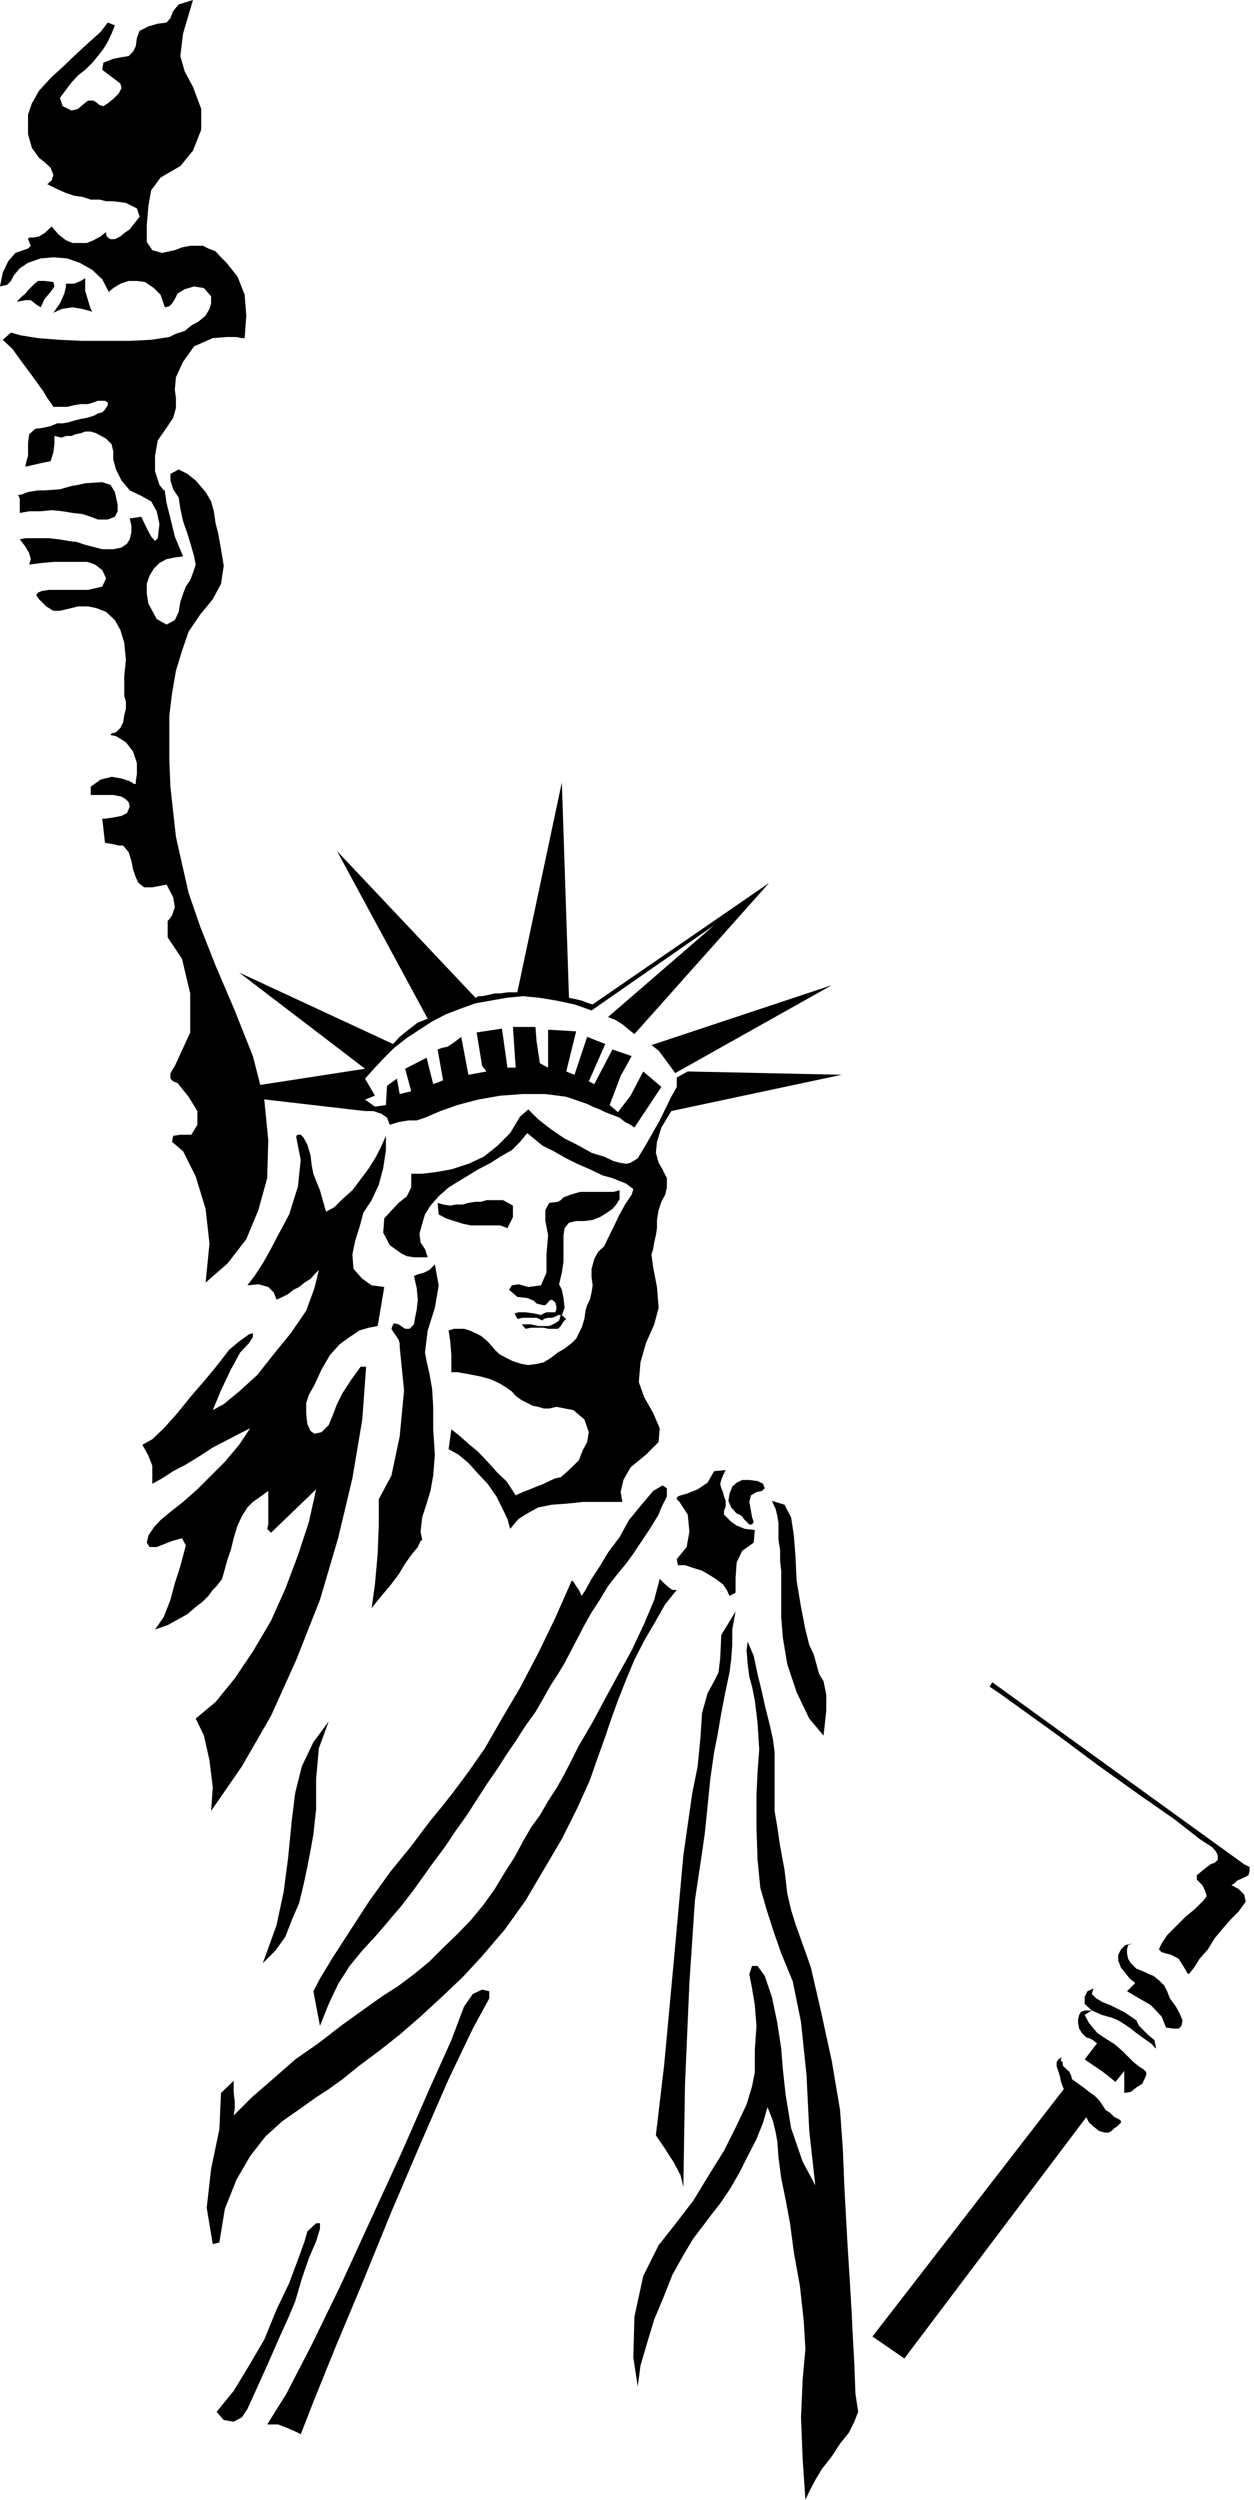 <?xml version="1.0" encoding="UTF-8" standalone="no"?>
<svg
   xmlns:ooo="http://xml.openoffice.org/svg/export"
   xmlns:dc="http://purl.org/dc/elements/1.1/"
   xmlns:cc="http://creativecommons.org/ns#"
   xmlns:rdf="http://www.w3.org/1999/02/22-rdf-syntax-ns#"
   xmlns:svg="http://www.w3.org/2000/svg"
   xmlns="http://www.w3.org/2000/svg"
   xmlns:sodipodi="http://sodipodi.sourceforge.net/DTD/sodipodi-0.dtd"
   xmlns:inkscape="http://www.inkscape.org/namespaces/inkscape"
   version="1.2"
   width="22.81mm"
   height="45.47mm"
   viewBox="0 0 2281 4547"
   preserveAspectRatio="xMidYMid"
   xml:space="preserve"
   id="svg123"
   sodipodi:docname="liberty1.svg"
   style="fill-rule:evenodd;stroke-width:28.222;stroke-linejoin:round"
   inkscape:version="0.92.5 (2060ec1f9f, 2020-04-08)"><sodipodi:namedview
   pagecolor="#ffffff"
   bordercolor="#666666"
   borderopacity="1"
   objecttolerance="10"
   gridtolerance="10"
   guidetolerance="10"
   inkscape:pageopacity="0"
   inkscape:pageshadow="2"
   inkscape:window-width="664"
   inkscape:window-height="487"
   id="namedview125"
   showgrid="false"
   inkscape:zoom="0.2102413"
   inkscape:cx="43.12441"
   inkscape:cy="85.90866"
   inkscape:window-x="0"
   inkscape:window-y="0"
   inkscape:window-maximized="0"
   inkscape:current-layer="svg123" />
 <defs
   class="ClipPathGroup"
   id="defs8">
  <clipPath
   id="presentation_clip_path"
   clipPathUnits="userSpaceOnUse">
   <rect
   x="0"
   y="0"
   width="21000"
   height="29700"
   id="rect2" />
  </clipPath>
  <clipPath
   id="presentation_clip_path_shrink"
   clipPathUnits="userSpaceOnUse">
   <rect
   x="21"
   y="29"
   width="20958"
   height="29641"
   id="rect5" />
  </clipPath>
 </defs>
 <defs
   class="TextShapeIndex"
   id="defs12">
  <g
   ooo:slide="id1"
   ooo:id-list="id3"
   id="g10" />
 </defs>
 <defs
   class="EmbeddedBulletChars"
   id="defs44">
  <g
   id="bullet-char-template-57356"
   transform="matrix(4.8828125e-4,0,0,-4.8828125e-4,0,0)">
   <path
   d="M 580,1141 1163,571 580,0 -4,571 Z"
   id="path14"
   inkscape:connector-curvature="0" />
  </g>
  <g
   id="bullet-char-template-57354"
   transform="matrix(4.8828125e-4,0,0,-4.8828125e-4,0,0)">
   <path
   d="M 8,1128 H 1137 V 0 H 8 Z"
   id="path17"
   inkscape:connector-curvature="0" />
  </g>
  <g
   id="bullet-char-template-10146"
   transform="matrix(4.8828125e-4,0,0,-4.8828125e-4,0,0)">
   <path
   d="M 174,0 602,739 174,1481 1456,739 Z M 1358,739 309,1346 659,739 Z"
   id="path20"
   inkscape:connector-curvature="0" />
  </g>
  <g
   id="bullet-char-template-10132"
   transform="matrix(4.8828125e-4,0,0,-4.8828125e-4,0,0)">
   <path
   d="M 2015,739 1276,0 H 717 l 543,543 H 174 v 393 h 1086 l -543,545 h 557 z"
   id="path23"
   inkscape:connector-curvature="0" />
  </g>
  <g
   id="bullet-char-template-10007"
   transform="matrix(4.8828125e-4,0,0,-4.8828125e-4,0,0)">
   <path
   d="m 0,-2 c -7,16 -16,29 -25,39 l 381,530 c -94,256 -141,385 -141,387 0,25 13,38 40,38 9,0 21,-2 34,-5 21,4 42,12 65,25 l 27,-13 111,-251 280,301 64,-25 24,25 c 21,-10 41,-24 62,-43 C 886,937 835,863 770,784 769,783 710,716 594,584 L 774,223 c 0,-27 -21,-55 -63,-84 l 16,-20 C 717,90 699,76 672,76 641,76 570,178 457,381 L 164,-76 c -22,-34 -53,-51 -92,-51 -42,0 -63,17 -64,51 -7,9 -10,24 -10,44 0,9 1,19 2,30 z"
   id="path26"
   inkscape:connector-curvature="0" />
  </g>
  <g
   id="bullet-char-template-10004"
   transform="matrix(4.8828125e-4,0,0,-4.8828125e-4,0,0)">
   <path
   d="M 285,-33 C 182,-33 111,30 74,156 52,228 41,333 41,471 c 0,78 14,145 41,201 34,71 87,106 158,106 53,0 88,-31 106,-94 l 23,-176 c 8,-64 28,-97 59,-98 l 735,706 c 11,11 33,17 66,17 42,0 63,-15 63,-46 V 965 c 0,-36 -10,-64 -30,-84 L 442,47 C 390,-6 338,-33 285,-33 Z"
   id="path29"
   inkscape:connector-curvature="0" />
  </g>
  <g
   id="bullet-char-template-9679"
   transform="matrix(4.8828125e-4,0,0,-4.8828125e-4,0,0)">
   <path
   d="M 813,0 C 632,0 489,54 383,161 276,268 223,411 223,592 c 0,181 53,324 160,431 106,107 249,161 430,161 179,0 323,-54 432,-161 108,-107 162,-251 162,-431 0,-180 -54,-324 -162,-431 C 1136,54 992,0 813,0 Z"
   id="path32"
   inkscape:connector-curvature="0" />
  </g>
  <g
   id="bullet-char-template-8226"
   transform="matrix(4.8828125e-4,0,0,-4.8828125e-4,0,0)">
   <path
   d="m 346,457 c -73,0 -137,26 -191,78 -54,51 -81,114 -81,188 0,73 27,136 81,188 54,52 118,78 191,78 73,0 134,-26 185,-79 51,-51 77,-114 77,-187 0,-75 -25,-137 -76,-188 -50,-52 -112,-78 -186,-78 z"
   id="path35"
   inkscape:connector-curvature="0" />
  </g>
  <g
   id="bullet-char-template-8211"
   transform="matrix(4.8828125e-4,0,0,-4.8828125e-4,0,0)">
   <path
   d="M -4,459 H 1135 V 606 H -4 Z"
   id="path38"
   inkscape:connector-curvature="0" />
  </g>
  <g
   id="bullet-char-template-61548"
   transform="matrix(4.8828125e-4,0,0,-4.8828125e-4,0,0)">
   <path
   d="m 173,740 c 0,163 58,303 173,419 116,115 255,173 419,173 163,0 302,-58 418,-173 116,-116 174,-256 174,-419 0,-163 -58,-303 -174,-418 C 1067,206 928,148 765,148 601,148 462,206 346,322 231,437 173,577 173,740 Z"
   id="path41"
   inkscape:connector-curvature="0" />
  </g>
 </defs>
 <g
   id="g49"
   transform="translate(-9359,-12576)">
  <g
   id="id2"
   class="Master_Slide">
   <g
   id="bg-id2"
   class="Background" />
   <g
   id="bo-id2"
   class="BackgroundObjects" />
  </g>
 </g>
 <g
   class="SlideGroup"
   id="g121"
   transform="translate(-9359,-12576)">
  <g
   id="g119">
   <g
   id="container-id1">
    <g
   id="id1"
   class="Slide"
   clip-path="url(#presentation_clip_path)">
     <g
   class="Page"
   id="g115">
      <g
   class="Graphic"
   id="g113">
       <g
   id="id3">
        <rect
   class="BoundingBox"
   x="9359"
   y="12576"
   width="2281"
   height="4547"
   id="rect51"
   style="fill:none;stroke:none" />
        <defs
   id="defs56">
         <clipPath
   id="clip_path_1"
   clipPathUnits="userSpaceOnUse">
          <path
   d="m 9359,12576 h 2280 v 4546 H 9359 Z"
   id="path53"
   inkscape:connector-curvature="0" />
         </clipPath>
        </defs>
        <g
   clip-path="url(#clip_path_1)"
   id="g110">
         <path
   d="m 9410,13382 v 12 11 l -3,10 -2,10 35,-8 11,-2 5,-16 2,-15 v -15 l 13,3 8,-3 h 10 l 7,-3 10,-2 8,-3 h 10 l 10,3 18,10 10,10 3,13 v 15 l 5,18 10,20 15,18 21,10 18,10 10,18 5,23 -3,26 -5,5 -7,-8 -8,-15 -10,-21 -21,3 3,13 v 12 l -3,13 -5,8 -10,7 -15,3 h -20 l -31,-8 -15,-5 -15,-2 -18,-3 -18,-2 h -15 -16 -12 l -10,2 10,13 7,12 3,11 -3,10 23,-3 23,-2 h 18 15 13 13 l 7,2 8,3 13,10 7,15 -7,15 -26,6 h -20 -18 -18 -15 l -13,2 -7,3 -3,5 5,7 13,13 13,8 h 12 l 21,-5 12,-3 h 18 l 15,3 18,7 16,15 10,18 7,23 3,31 -3,30 v 20 16 l 3,10 v 13 l -3,12 -2,13 -5,10 -8,8 -8,2 -2,3 10,2 18,11 13,17 7,21 v 20 l -2,13 v 5 h -3 l -8,-5 -15,-5 -18,-3 -20,5 -18,13 v 15 h 23 18 l 15,3 8,5 5,5 2,8 -2,5 -3,7 -10,5 -15,3 -15,2 h -5 l 5,44 12,2 13,3 h 5 3 l 10,12 5,16 3,15 5,15 5,10 10,8 h 15 l 26,-5 12,23 3,18 -5,15 -5,7 -3,3 v 30 l 26,39 15,63 v 71 l -28,61 -8,13 v 10 l 5,5 8,3 20,25 16,26 v 25 l -11,18 h -20 l -13,2 -2,11 20,17 23,46 18,59 7,63 -7,71 40,-35 34,-44 22,-53 16,-58 2,-69 -7,-71 -21,-82 -33,-83 -35,-82 -28,-71 -21,-61 -12,-53 -11,-49 -5,-45 -5,-46 -2,-48 v -41 -41 l 5,-40 7,-41 11,-36 12,-35 21,-31 23,-28 15,-28 5,-33 -5,-30 -5,-28 -5,-20 -3,-21 -5,-18 -10,-17 -18,-21 -15,-12 -10,-5 -6,-3 -15,8 v 12 l 5,16 10,15 3,20 5,23 8,23 7,23 5,18 3,15 -5,15 -5,13 -8,12 -5,13 -5,15 -3,18 -7,15 -15,8 -18,-10 -15,-28 -3,-18 v -18 l 5,-15 8,-13 10,-10 13,-7 15,-3 15,-2 -15,-36 -8,-33 -7,-28 -3,-20 v -8 5 h -2 l -8,-10 -8,-25 v -28 l 5,-28 16,-23 12,-18 5,-18 v -18 l -2,-15 2,-23 13,-28 20,-28 34,-15 25,-2 h 18 l 10,2 h 5 l 3,-41 -3,-38 -13,-33 -20,-25 -10,-10 -10,-11 -13,-5 -10,-5 h -13 -10 l -15,3 -13,5 -23,5 -18,-5 -10,-15 v -31 l 3,-35 5,-28 17,-23 36,-21 23,-28 15,-38 v -38 l -15,-40 -15,-28 -8,-28 5,-41 18,-61 -26,8 -10,12 -5,13 -7,8 -16,2 -17,5 -16,8 -5,13 -2,15 -5,10 -8,8 -13,2 -15,3 -18,7 -2,13 20,15 13,10 2,8 -5,10 -10,10 -10,8 -8,5 -7,-2 -6,-5 -5,-3 h -10 l -10,8 -8,7 -12,3 -16,-8 -5,-15 21,-28 12,-13 13,-10 13,-13 10,-12 10,-13 8,-13 7,-15 6,-15 -13,-5 -13,17 -20,18 -23,21 -23,22 -25,23 -21,23 -13,23 -7,20 v 36 l 7,25 13,18 10,8 11,10 5,13 -3,10 -8,7 16,8 18,8 15,5 15,2 15,5 h 16 l 12,3 h 13 l 23,3 20,10 5,15 -18,23 -10,7 -7,6 -10,5 h -8 l -5,-3 -3,-5 v -3 -2 l -10,8 -13,7 -12,5 h -13 -13 l -12,-5 -13,-10 -13,-15 -13,12 -10,6 -10,2 h -8 l -2,3 2,5 3,7 -5,5 -23,8 -13,15 -10,21 -5,25 13,-3 7,-7 5,-10 11,-13 15,-10 23,-8 23,-2 25,2 23,8 23,13 18,17 12,23 8,-7 13,-8 15,-5 h 15 l 15,2 16,11 12,12 8,23 8,-2 5,-5 5,-8 5,-10 13,-8 17,-5 18,3 13,15 v 13 l -3,10 -7,12 -13,11 -13,7 -12,10 -16,5 -12,6 -33,5 -39,2 h -43 -43 l -43,-2 -38,-3 -31,-5 -18,-5 -15,13 18,17 15,21 15,20 13,18 13,18 7,12 8,11 3,5 h 12 13 l 13,-3 12,-2 h 13 l 10,-3 8,-3 h 5 8 l 5,3 v 5 l -5,8 -5,5 -8,2 -5,3 -5,2 -10,3 -11,2 -12,3 -10,3 -11,2 h -10 l -7,3 -5,2 -13,3 -15,2 -11,10 z"
   id="path58"
   inkscape:connector-curvature="0"
   style="fill:#000000;stroke:none" />
         <path
   d="m 9390,13125 15,-3 h 10 l 10,8 8,5 7,-15 11,-13 7,-10 -2,-8 -16,-2 h -12 l -8,7 -8,8 -7,8 -8,7 -5,5 z"
   id="path60"
   inkscape:connector-curvature="0"
   style="fill:#000000;stroke:none" />
         <path
   d="m 9456,13145 12,-17 8,-18 3,-13 v -5 h 15 l 12,-5 8,-5 v 2 21 l 5,17 5,16 3,5 -18,-5 -18,-3 -20,3 z"
   id="path62"
   inkscape:connector-curvature="0"
   style="fill:#000000;stroke:none" />
         <path
   d="m 9392,13476 3,7 v 8 10 8 l 17,-3 h 21 l 20,-2 20,2 18,3 18,2 15,5 13,5 h 18 l 13,-5 5,-10 v -12 l -5,-23 -8,-13 -15,-5 -31,2 -13,3 -12,2 -21,6 -28,2 h -12 l -18,3 -13,5 z"
   id="path64"
   inkscape:connector-curvature="0"
   style="fill:#000000;stroke:none" />
         <path
   d="m 10041,14589 -18,-13 18,-7 -18,-31 18,-20 17,-18 18,-18 23,-18 23,-15 23,-15 25,-13 26,-10 28,-10 28,-5 28,-5 30,-3 31,3 30,5 33,7 31,11 223,-155 -193,167 13,5 13,8 12,10 10,8 245,-275 -321,221 -7,-2 -13,-5 -13,-3 -10,-2 -13,-392 -81,382 h -8 -10 l -13,2 h -10 l -13,3 -10,2 h -7 l -5,3 -252,-267 165,305 -18,7 -17,13 -16,13 -12,13 -280,-130 229,175 -285,44 285,33 h 15 l 15,5 10,7 5,13 16,-5 18,-3 h 15 l 15,-5 28,-12 31,-11 38,-10 40,-7 41,-3 h 41 l 38,5 38,13 10,5 13,5 10,5 13,5 13,5 10,8 10,5 7,5 49,-74 -33,-28 -23,44 -23,30 -15,-13 20,-53 20,-36 -35,-12 -33,63 -10,-5 30,-68 -33,-13 -23,69 -15,-6 18,-73 -51,-3 v 69 l -15,-8 -6,-40 -2,-26 h -41 l 5,74 h -15 l -10,-71 -46,7 10,61 8,10 -33,6 -13,-69 -13,10 -12,8 -10,2 -8,3 10,56 -18,7 -12,-48 -39,20 11,41 -21,5 -5,-28 -18,13 -2,35 z"
   id="path66"
   inkscape:connector-curvature="0"
   style="fill:#000000;stroke:none" />
         <path
   d="m 10544,14477 328,-109 -285,160 -7,-10 -11,-15 -12,-16 z"
   id="path68"
   inkscape:connector-curvature="0"
   style="fill:#000000;stroke:none" />
         <path
   d="m 10531,15118 16,28 12,28 -2,25 -23,23 -28,23 -13,23 -5,22 3,18 h -36 -36 l -28,3 -28,2 -25,5 -20,11 -16,10 -15,18 -5,-18 -10,-21 -10,-20 -16,-23 -17,-18 -18,-20 -18,-15 -18,-10 5,-36 13,10 18,16 18,15 17,18 18,20 16,15 10,15 7,11 13,-6 13,-5 12,-5 13,-5 10,-5 11,-5 10,-2 7,-6 13,-12 13,-13 7,-18 8,-15 3,-18 -8,-23 -20,-17 -31,-6 -13,3 h -10 l -10,-3 -10,-2 -10,-5 -10,-5 -11,-8 -7,-8 -10,-7 -13,-8 -15,-7 -18,-5 -15,-3 -16,-3 -12,-2 h -11 v -10 -21 l -2,-25 -3,-20 10,-3 h 8 10 l 10,3 11,5 10,5 12,10 13,15 8,8 13,7 12,6 16,5 12,2 15,-2 13,-3 13,-8 13,-10 12,-7 13,-10 8,-8 10,-20 5,-16 2,-15 3,-10 5,-10 3,-13 2,-13 -2,-15 v -15 l 5,-18 7,-13 11,-10 7,-15 10,-20 11,-23 10,-18 12,-18 3,-10 -13,-10 -25,-10 -18,-5 -23,-11 -23,-10 -20,-10 -23,-13 -20,-10 -16,-13 -12,-10 -13,16 -15,15 -21,12 -17,11 -23,12 -18,11 -20,12 -16,10 -18,16 -15,17 -10,16 -5,17 -5,18 2,16 8,12 5,15 h -13 -12 l -13,-2 -10,-5 -21,-15 -12,-23 2,-26 26,-28 15,-12 8,-16 v -12 -13 h 20 l 25,-3 28,-5 31,-10 28,-13 25,-20 23,-23 18,-30 15,-13 18,18 23,18 25,17 26,13 23,13 23,7 17,8 11,3 12,2 8,-2 5,-3 8,-5 15,-25 25,-44 21,-43 10,-18 v -17 l 20,-11 280,6 -310,66 -18,30 -8,26 -2,20 5,18 7,12 8,16 v 17 l -3,13 -7,13 -5,15 -3,18 v 15 l -2,13 -3,13 -2,12 -3,10 3,23 7,36 3,38 -8,30 -15,34 -10,35 -3,36 z"
   id="path70"
   inkscape:connector-curvature="0"
   style="fill:#000000;stroke:none" />
         <path
   d="m 10282,14810 10,-20 v -21 l -18,-10 h -30 l -10,3 h -10 l -13,2 -10,3 h -13 l -10,2 -13,-2 -10,-3 2,21 13,7 15,5 16,5 15,3 h 15 21 17 z"
   id="path72"
   inkscape:connector-curvature="0"
   style="fill:#000000;stroke:none" />
         <path
   d="m 10486,14741 -11,3 h -12 -11 -12 -13 -13 l -10,3 -7,2 -13,5 -5,5 -5,3 v 0 l -16,2 -7,13 v 20 l 5,26 -3,35 v 33 l -10,23 -23,3 -18,-5 -12,2 -5,8 15,13 18,2 12,5 5,5 11,3 h 5 l 5,-5 2,-3 5,-2 6,5 2,7 v 6 l -2,5 h -8 -8 l -5,2 -5,3 -13,-3 -15,-2 h -13 l -7,2 5,10 10,-2 h 13 12 l 11,5 2,-3 8,-2 h 7 l 8,-3 3,-2 h 2 3 v 0 l -3,10 -7,5 -11,5 h -10 -10 l -13,-3 h -10 -7 l 7,8 10,-2 h 8 8 7 l 8,2 h 10 8 l 5,-5 5,-8 5,-5 -3,-2 -5,-5 5,-13 -2,-18 -3,-15 -5,-10 5,-21 3,-20 v -20 -15 -13 l 2,-13 8,-10 13,-3 h 15 l 15,-2 13,-5 13,-8 10,-7 7,-8 6,-10 z"
   id="path74"
   inkscape:connector-curvature="0"
   style="fill:#000000;stroke:none" />
         <path
   d="m 10061,14642 -8,18 -10,20 -13,21 -15,20 -15,20 -18,16 -15,15 -15,8 -6,-21 -5,-18 -7,-17 -5,-13 -3,-15 -2,-18 -6,-20 -7,-13 -5,-5 h -5 l -3,2 v 3 l 8,41 -5,48 -16,51 -23,43 -12,23 -13,23 -15,23 -13,17 20,-2 18,5 10,10 5,13 11,-5 10,-5 10,-8 10,-5 10,-8 11,-7 7,-8 8,-8 -8,33 -15,41 -28,41 -31,38 -30,38 -33,30 -28,23 -20,11 15,-36 18,-38 17,-31 16,-17 7,-11 v -7 l -7,2 -18,13 -18,15 -20,26 -23,28 -26,30 -25,31 -25,28 -21,20 -18,10 11,20 7,18 v 18 15 l 18,-10 20,-13 23,-12 26,-16 23,-15 25,-13 23,-12 20,-10 -20,30 -26,31 -25,25 -25,25 -26,23 -23,18 -18,15 -12,13 -10,15 -3,13 5,8 h 13 l 28,-11 18,-5 7,13 -10,38 -10,31 -8,30 -12,31 -16,23 23,-8 18,-10 18,-10 15,-13 13,-10 10,-10 8,-11 7,-7 10,-13 5,-18 5,-18 6,-17 5,-21 7,-23 8,-17 10,-16 10,-10 10,-7 11,-8 7,-5 v 25 21 15 l -2,8 7,7 82,-79 -13,59 -20,61 -23,61 -26,58 -33,56 -33,49 -35,43 -36,30 15,31 10,45 6,49 -3,43 56,-81 53,-92 46,-102 43,-109 33,-112 26,-109 18,-107 7,-96 h -10 l -18,25 -15,23 -10,20 -8,21 -7,17 -13,13 -13,3 -7,-5 -6,-13 -2,-18 v -20 l 5,-15 10,-18 13,-28 15,-26 18,-20 18,-13 18,-12 17,-5 16,-3 12,-71 -23,-3 -17,-12 -16,-18 -2,-26 5,-25 8,-25 7,-26 15,-23 13,-28 8,-30 5,-33 z"
   id="path76"
   inkscape:connector-curvature="0"
   style="fill:#000000;stroke:none" />
         <path
   d="m 10150,14876 -10,10 -10,5 -11,3 -7,3 5,22 2,21 -2,18 -3,15 -2,12 -8,8 h -8 l -12,-8 -8,-2 -2,2 -3,8 3,5 7,10 3,5 2,6 v 7 l 8,79 -8,84 -15,71 -23,43 v 46 l -2,53 -5,56 -6,43 16,-20 17,-20 16,-21 12,-20 13,-18 10,-12 5,-11 3,-2 -3,-15 3,-26 8,-25 7,-23 5,-28 3,-38 -3,-46 v -41 l -2,-33 -5,-28 -5,-22 -3,-16 5,-40 13,-41 7,-41 z"
   id="path78"
   inkscape:connector-curvature="0"
   style="fill:#000000;stroke:none" />
         <path
   d="m 10679,15250 -21,2 -12,21 -18,12 -20,8 -11,3 -5,2 -2,3 v 2 l 5,5 15,23 3,31 -5,28 -18,22 2,11 h 13 l 15,5 16,5 12,7 13,8 13,10 7,10 5,11 11,-6 v -27 l 2,-28 10,-21 21,-15 2,-23 -18,-2 -15,-6 -10,-7 -8,-8 -5,-5 v -2 -5 l 3,-8 v -10 l -3,-8 -2,-8 -3,-7 -2,-8 2,-7 3,-8 z"
   id="path80"
   inkscape:connector-curvature="0"
   style="fill:#000000;stroke:none" />
         <path
   d="m 10737,15270 -15,-2 h -13 l -10,5 -8,7 -5,13 -2,13 5,12 10,11 5,2 5,3 3,5 5,5 5,5 h 5 l 3,-5 -3,-8 -2,-12 -3,-16 3,-12 10,-6 10,-2 5,-5 -3,-8 z"
   id="path82"
   inkscape:connector-curvature="0"
   style="fill:#000000;stroke:none" />
         <path
   d="m 10763,15306 23,7 12,23 5,33 3,38 2,44 8,48 8,41 7,28 8,17 5,18 5,18 8,13 5,25 v 28 l -3,28 -2,18 -26,-31 -23,-48 -17,-51 -8,-48 -3,-38 v -36 -25 -23 l -2,-18 v -20 l -3,-18 v -15 -16 l -2,-12 -3,-13 z"
   id="path84"
   inkscape:connector-curvature="0"
   style="fill:#000000;stroke:none" />
         <path
   d="m 10547,15288 -21,25 -23,28 -17,31 -21,28 -15,25 -15,23 -11,20 -7,11 -5,-11 -5,-7 -5,-8 -3,-2 -30,68 -31,64 -33,63 -33,56 -31,54 -30,43 -26,35 -22,28 -23,28 -33,44 -39,48 -38,53 -35,54 -31,48 -23,38 -12,23 12,63 16,-40 17,-36 21,-33 23,-28 23,-25 20,-23 15,-18 13,-15 20,-26 18,-25 20,-28 21,-28 20,-30 20,-28 18,-28 18,-28 18,-26 18,-28 17,-25 18,-28 18,-25 15,-26 13,-23 13,-20 12,-20 11,-21 12,-23 13,-25 13,-23 15,-23 15,-25 18,-23 15,-18 13,-18 10,-15 10,-15 10,-15 8,-13 8,-13 5,-13 10,-20 v -15 l -8,-5 z"
   id="path86"
   inkscape:connector-curvature="0"
   style="fill:#000000;stroke:none" />
         <path
   d="m 10697,15507 -26,43 -2,43 -3,25 -8,16 -12,22 -10,36 -3,46 -5,51 -10,50 -16,112 -17,188 -18,194 -15,127 17,25 16,25 12,23 5,21 3,-186 8,-185 10,-150 13,-87 5,-35 5,-49 5,-50 7,-49 6,-30 7,-41 8,-41 7,-33 3,-23 2,-27 v -28 z"
   id="path88"
   inkscape:connector-curvature="0"
   style="fill:#000000;stroke:none" />
         <path
   d="m 10719,15562 11,26 7,33 8,33 5,23 5,20 5,20 5,23 3,23 v 31 38 38 l 5,30 5,34 8,43 5,43 7,30 8,26 10,28 10,28 8,23 18,78 20,92 15,89 5,69 3,73 5,92 5,81 3,51 2,41 3,55 2,54 5,33 -7,18 -10,20 -16,20 -15,23 -18,23 -12,20 -11,21 -7,15 -5,-74 -3,-76 3,-69 5,-55 -3,-51 -7,-64 -11,-61 -7,-53 -8,-43 -8,-39 -5,-38 -2,-28 -3,-17 -5,-21 -7,-18 -3,-7 -8,28 -12,30 -16,31 -15,30 -18,31 -17,25 -18,23 -15,20 -16,21 -18,30 -20,36 -15,38 -18,43 -13,43 -12,41 -5,38 -8,-53 2,-74 16,-74 28,-56 30,-38 33,-43 28,-46 28,-45 23,-46 18,-38 10,-33 5,-26 v -40 l 3,-44 -3,-38 -5,-30 -5,-26 5,-15 h 10 l 13,18 13,38 10,48 7,46 3,38 5,46 10,61 21,61 23,43 -11,-99 -5,-102 -10,-96 -15,-74 -21,-51 -15,-43 -12,-38 -11,-38 -5,-51 -2,-59 v -58 l 2,-43 3,-41 -3,-48 -5,-41 -5,-25 -5,-18 -3,-23 -2,-25 z"
   id="path90"
   inkscape:connector-curvature="0"
   style="fill:#000000;stroke:none" />
         <path
   d="m 10559,15448 8,8 8,7 7,5 h 8 l -21,26 -17,30 -21,36 -18,35 -15,36 -15,38 -13,36 -10,30 -13,36 -15,43 -23,51 -28,56 -33,56 -33,56 -38,53 -41,48 -35,38 -38,36 -39,36 -38,33 -38,30 -35,26 -31,25 -25,18 -23,15 -28,20 -33,23 -31,28 -28,36 -25,43 -21,53 -10,61 -12,3 -11,-66 8,-71 15,-72 3,-66 23,-22 v 20 l 2,18 v 12 l -2,13 33,-33 38,-33 41,-36 43,-30 40,-31 39,-28 35,-25 31,-20 28,-21 28,-23 25,-25 26,-25 25,-26 23,-28 20,-28 18,-30 18,-28 15,-28 15,-26 16,-22 15,-26 15,-23 13,-23 13,-25 15,-30 23,-39 23,-43 25,-46 25,-45 23,-49 18,-43 z"
   id="path92"
   inkscape:connector-curvature="0"
   style="fill:#000000;stroke:none" />
         <path
   d="m 9957,15707 -28,38 -21,44 -12,48 -6,48 -7,71 -8,61 -13,61 -25,69 23,-23 18,-25 12,-31 13,-30 8,-33 7,-33 6,-31 5,-28 5,-46 v -55 l 5,-56 z"
   id="path94"
   inkscape:connector-curvature="0"
   style="fill:#000000;stroke:none" />
         <path
   d="m 10203,16226 -23,61 -40,89 -49,112 -56,122 -56,122 -53,109 -46,89 -35,56 h 20 l 18,7 18,8 5,3 25,-64 38,-94 49,-117 53,-130 53,-124 51,-117 44,-92 30,-55 v -13 l -13,-3 -17,8 z"
   id="path96"
   inkscape:connector-curvature="0"
   style="fill:#000000;stroke:none" />
         <path
   d="m 9918,16635 -5,18 -12,33 -16,43 -23,48 -22,54 -28,48 -28,46 -31,38 13,15 18,3 15,-8 10,-15 15,-33 23,-51 21,-48 15,-33 13,-31 12,-41 13,-38 13,-30 7,-23 v -10 h -7 z"
   id="path98"
   inkscape:connector-curvature="0"
   style="fill:#000000;stroke:none" />
         <path
   d="m 11159,15644 5,-8 458,331 10,5 v 7 l -2,8 -10,5 -11,5 -5,5 -5,3 v 0 l 13,7 10,10 3,13 -13,18 -13,13 -15,17 -15,18 -13,21 -15,17 -10,16 -8,10 -3,2 -7,-12 -10,-16 -13,-7 -18,-5 -5,-5 5,-11 10,-15 18,-18 15,-15 18,-15 10,-10 5,-5 6,-8 -3,-10 -5,-10 -10,-10 v -8 l 12,-10 13,-10 8,-3 5,-5 v -8 l -3,-7 -7,-8 -23,-15 -46,-36 -66,-46 -74,-53 -71,-53 -64,-46 -43,-31 z"
   id="path100"
   inkscape:connector-curvature="0"
   style="fill:#000000;stroke:none" />
         <path
   d="m 11419,16111 -13,3 -8,8 -5,10 v 10 l 5,13 8,10 8,10 10,8 -15,15 17,10 26,15 20,21 8,20 13,2 h 10 l 5,-5 2,-10 -5,-12 -7,-13 -11,-15 -5,-13 -5,-10 -10,-10 -10,-8 -8,-3 -10,-5 -13,-5 -10,-10 -5,-8 -2,-10 v -7 l 2,-8 z"
   id="path102"
   inkscape:connector-curvature="0"
   style="fill:#000000;stroke:none" />
         <path
   d="m 11348,16193 -11,5 -5,10 v 13 l 13,12 18,8 18,5 12,5 13,8 10,7 10,8 11,8 10,7 7,5 5,6 3,2 v 0 l -3,-15 -12,-10 -8,-8 -8,-8 -5,-10 -10,-7 -12,-8 -16,-8 -10,-5 -13,-5 -12,-7 -8,-8 z"
   id="path104"
   inkscape:connector-curvature="0"
   style="fill:#000000;stroke:none" />
         <path
   d="m 11345,16233 h -13 l -7,3 -3,5 -2,8 v 7 l 2,10 5,8 8,8 7,2 8,5 3,3 h 2 l -23,30 16,11 15,10 13,10 12,10 16,-20 v 10 10 10 10 l 12,-2 10,-8 11,-7 5,-11 2,-5 v -5 l -5,-5 -8,-5 -10,-8 -5,-5 -7,-7 -8,-8 -8,-7 -7,-6 -8,-5 -8,-5 -15,-10 -15,-18 -8,-15 z"
   id="path106"
   inkscape:connector-curvature="0"
   style="fill:#000000;stroke:none" />
         <path
   d="m 11292,16317 -8,5 -3,5 v 8 l 3,8 3,10 2,10 3,8 2,5 -348,450 58,40 331,-439 5,10 8,7 10,8 10,3 h 8 l 5,-3 5,-5 5,-3 2,-2 5,-5 v -3 l -2,-2 -5,-3 -5,-2 -8,-8 -8,-5 -5,-8 -7,-10 -8,-8 -10,-7 -10,-8 -10,-7 -11,-8 -2,-8 -3,-5 v -2 h -2 l -3,-3 -2,-2 -3,-3 -2,-2 v -3 -3 l -3,-2 v -5 z"
   id="path108"
   inkscape:connector-curvature="0"
   style="fill:#000000;stroke:none" />
        </g>
       </g>
      </g>
     </g>
    </g>
   </g>
  </g>
 </g>
</svg>